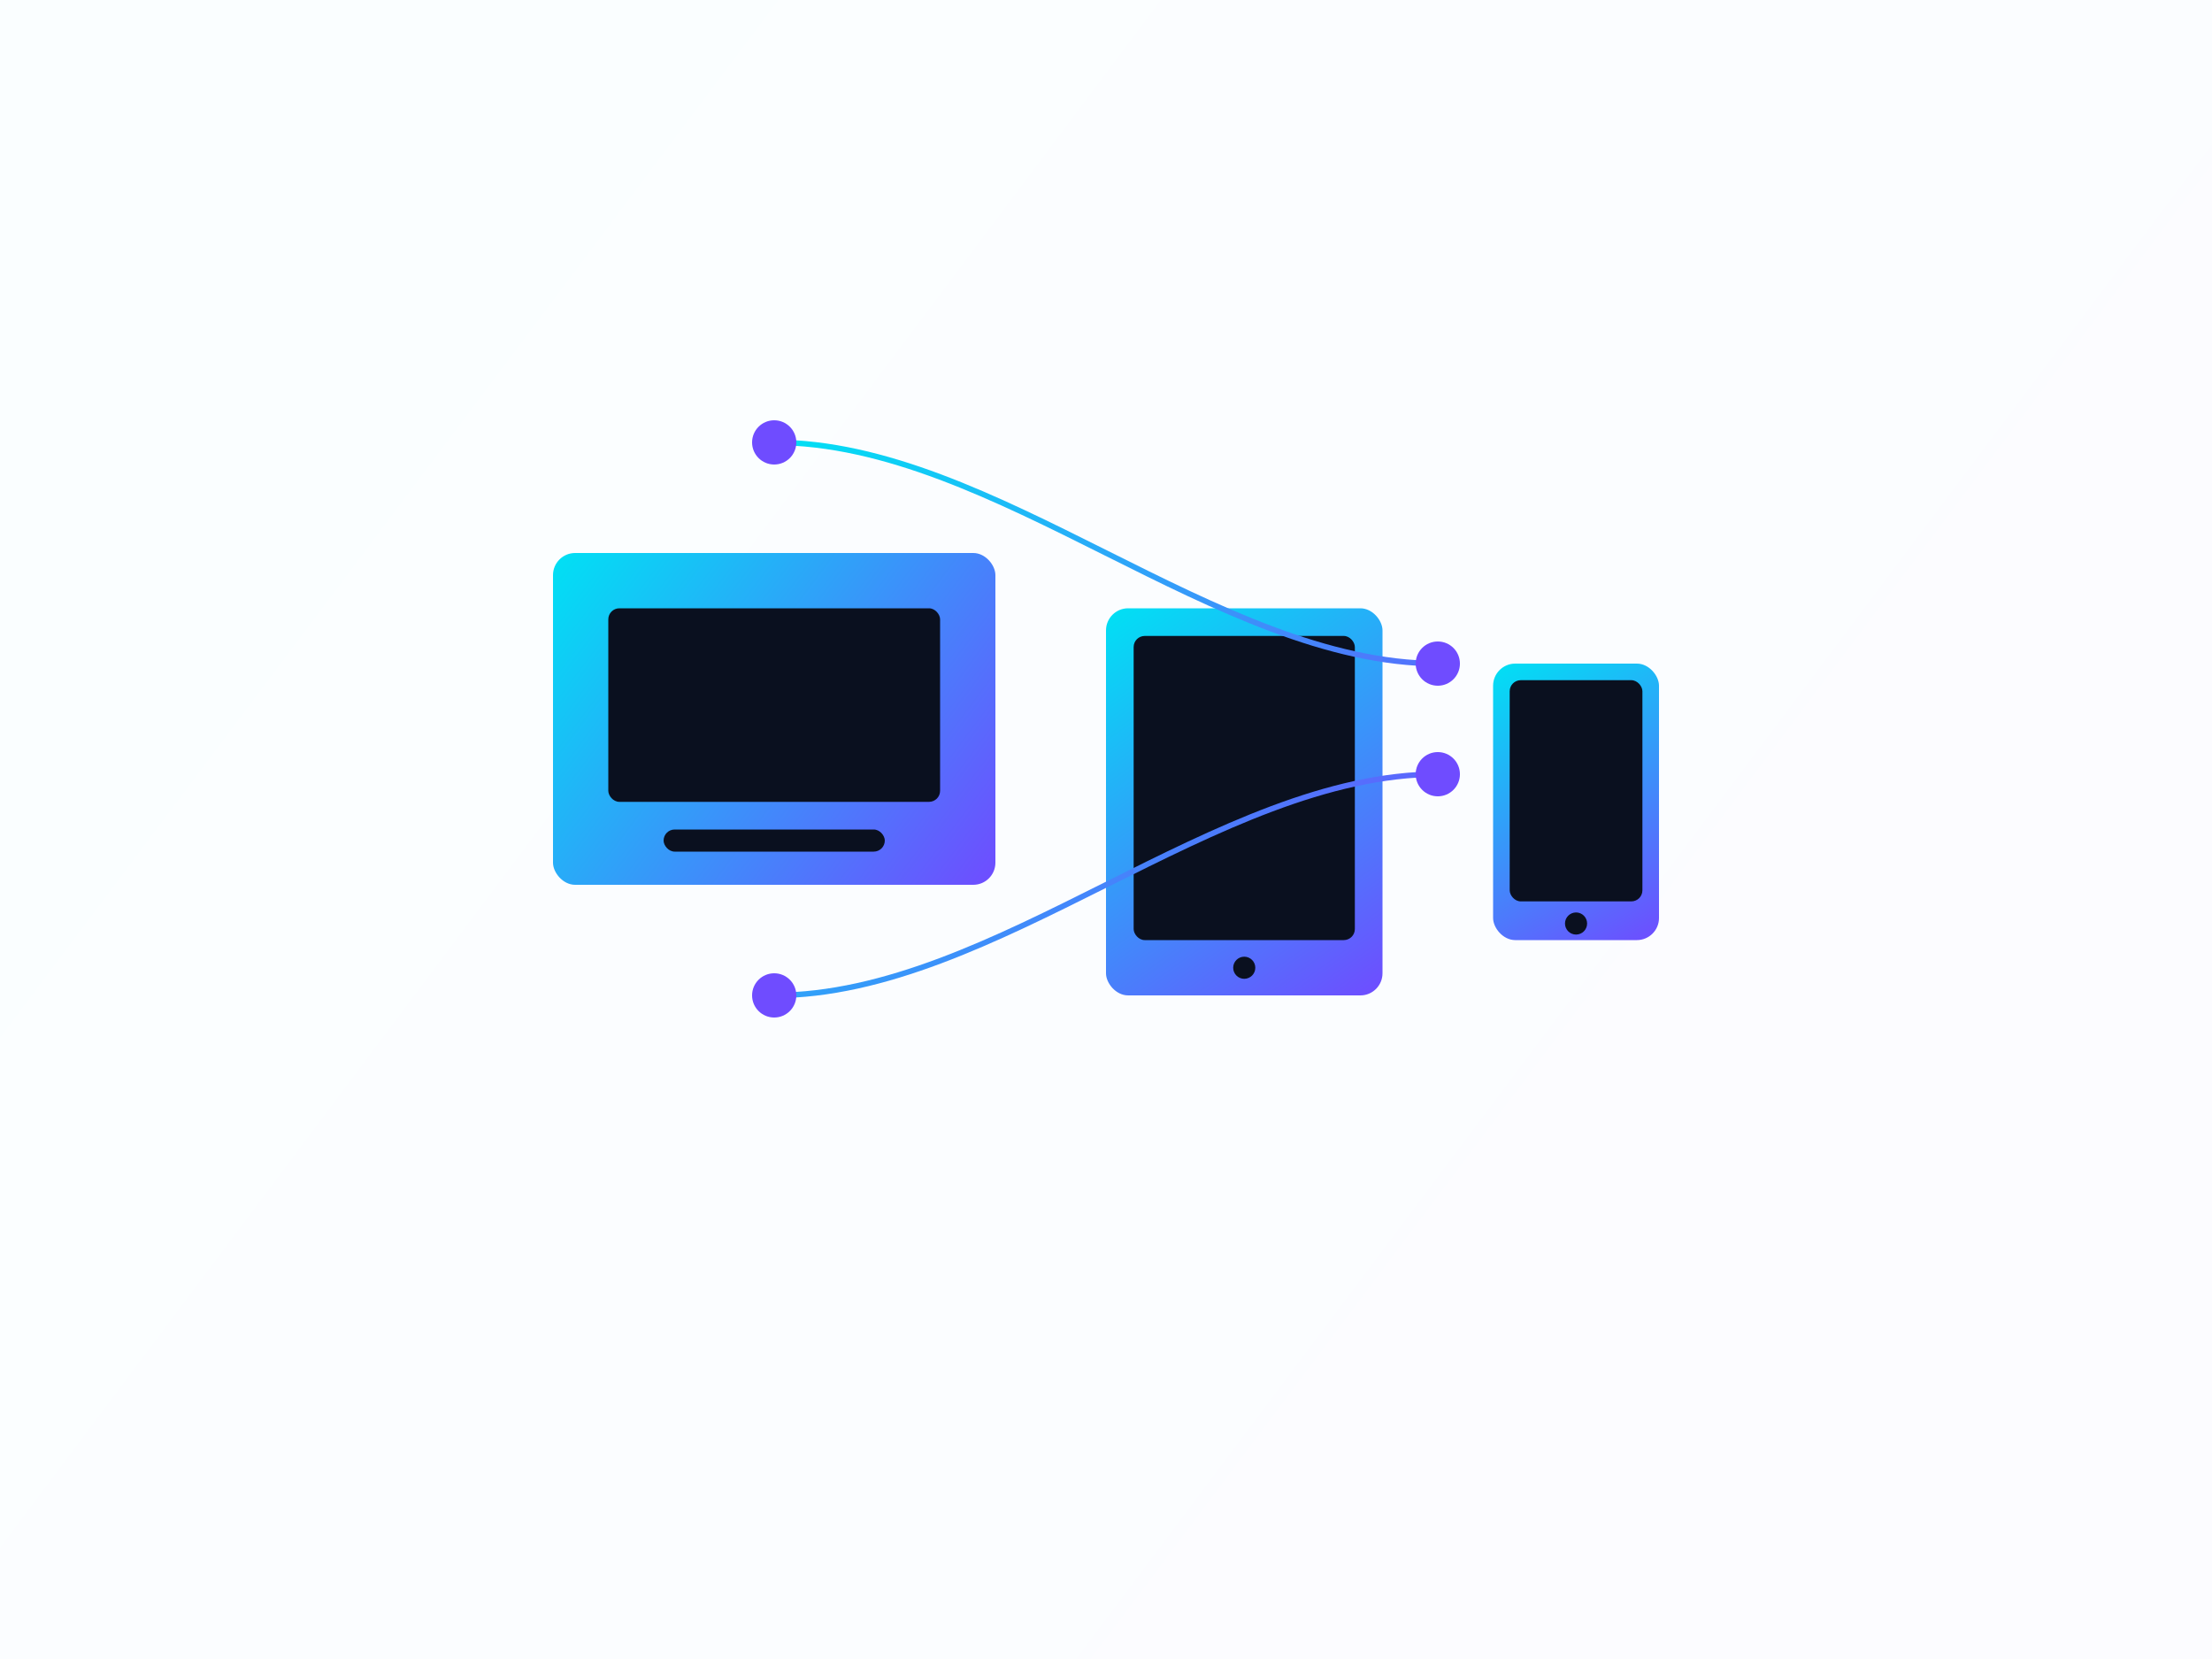 <?xml version="1.0" encoding="UTF-8"?>
<svg width="400" height="300" viewBox="0 0 400 300" fill="none" xmlns="http://www.w3.org/2000/svg">
  <!-- Background -->
  <rect width="400" height="300" fill="url(#bg-gradient)" fill-opacity="0.1"/>
  
  <!-- Platform Icons -->
  <g filter="url(#glow)">
    <!-- Desktop -->
    <rect x="100" y="100" width="80" height="60" rx="4" fill="url(#platform1-gradient)"/>
    <rect x="110" y="110" width="60" height="35" rx="2" fill="#0A101F"/>
    <rect x="120" y="150" width="40" height="4" rx="2" fill="#0A101F"/>
    
    <!-- Tablet -->
    <rect x="200" y="110" width="50" height="70" rx="4" fill="url(#platform2-gradient)"/>
    <rect x="205" y="115" width="40" height="55" rx="2" fill="#0A101F"/>
    <circle cx="225" cy="175" r="2" fill="#0A101F"/>
    
    <!-- Mobile -->
    <rect x="270" y="120" width="30" height="50" rx="4" fill="url(#platform3-gradient)"/>
    <rect x="273" y="123" width="24" height="40" rx="2" fill="#0A101F"/>
    <circle cx="285" cy="167" r="2" fill="#0A101F"/>
  </g>
  
  <!-- Connecting Lines -->
  <g>
    <path d="M140 80C180 80 220 120 260 120" stroke="url(#line-gradient)" stroke-width="1"/>
    <path d="M140 180C180 180 220 140 260 140" stroke="url(#line-gradient)" stroke-width="1"/>
    
    <!-- Decorative Dots -->
    <circle cx="140" cy="80" r="4" fill="url(#dot-gradient)"/>
    <circle cx="260" cy="120" r="4" fill="url(#dot-gradient)"/>
    <circle cx="140" cy="180" r="4" fill="url(#dot-gradient)"/>
    <circle cx="260" cy="140" r="4" fill="url(#dot-gradient)"/>
  </g>
  
  <!-- Gradients -->
  <defs>
    <linearGradient id="bg-gradient" x1="0" y1="0" x2="400" y2="300" gradientUnits="userSpaceOnUse">
      <stop stop-color="#00E1F4" stop-opacity="0.2"/>
      <stop offset="1" stop-color="#6F4CFF" stop-opacity="0.2"/>
    </linearGradient>
    
    <linearGradient id="platform1-gradient" x1="100" y1="100" x2="180" y2="160" gradientUnits="userSpaceOnUse">
      <stop stop-color="#00E1F4"/>
      <stop offset="1" stop-color="#6F4CFF"/>
    </linearGradient>
    
    <linearGradient id="platform2-gradient" x1="200" y1="110" x2="250" y2="180" gradientUnits="userSpaceOnUse">
      <stop stop-color="#00E1F4"/>
      <stop offset="1" stop-color="#6F4CFF"/>
    </linearGradient>
    
    <linearGradient id="platform3-gradient" x1="270" y1="120" x2="300" y2="170" gradientUnits="userSpaceOnUse">
      <stop stop-color="#00E1F4"/>
      <stop offset="1" stop-color="#6F4CFF"/>
    </linearGradient>
    
    <linearGradient id="line-gradient" x1="140" y1="80" x2="260" y2="180" gradientUnits="userSpaceOnUse">
      <stop stop-color="#00E1F4"/>
      <stop offset="1" stop-color="#6F4CFF"/>
    </linearGradient>
    
    <linearGradient id="dot-gradient" x1="0" y1="0" x2="8" y2="8" gradientUnits="userSpaceOnUse">
      <stop stop-color="#00E1F4"/>
      <stop offset="1" stop-color="#6F4CFF"/>
    </linearGradient>
    
    <filter id="glow" x="-10" y="-10" width="420" height="320" filterUnits="userSpaceOnUse">
      <feGaussianBlur stdDeviation="4" result="blur"/>
      <feComposite in="SourceGraphic" in2="blur" operator="over"/>
    </filter>
  </defs>
</svg> 